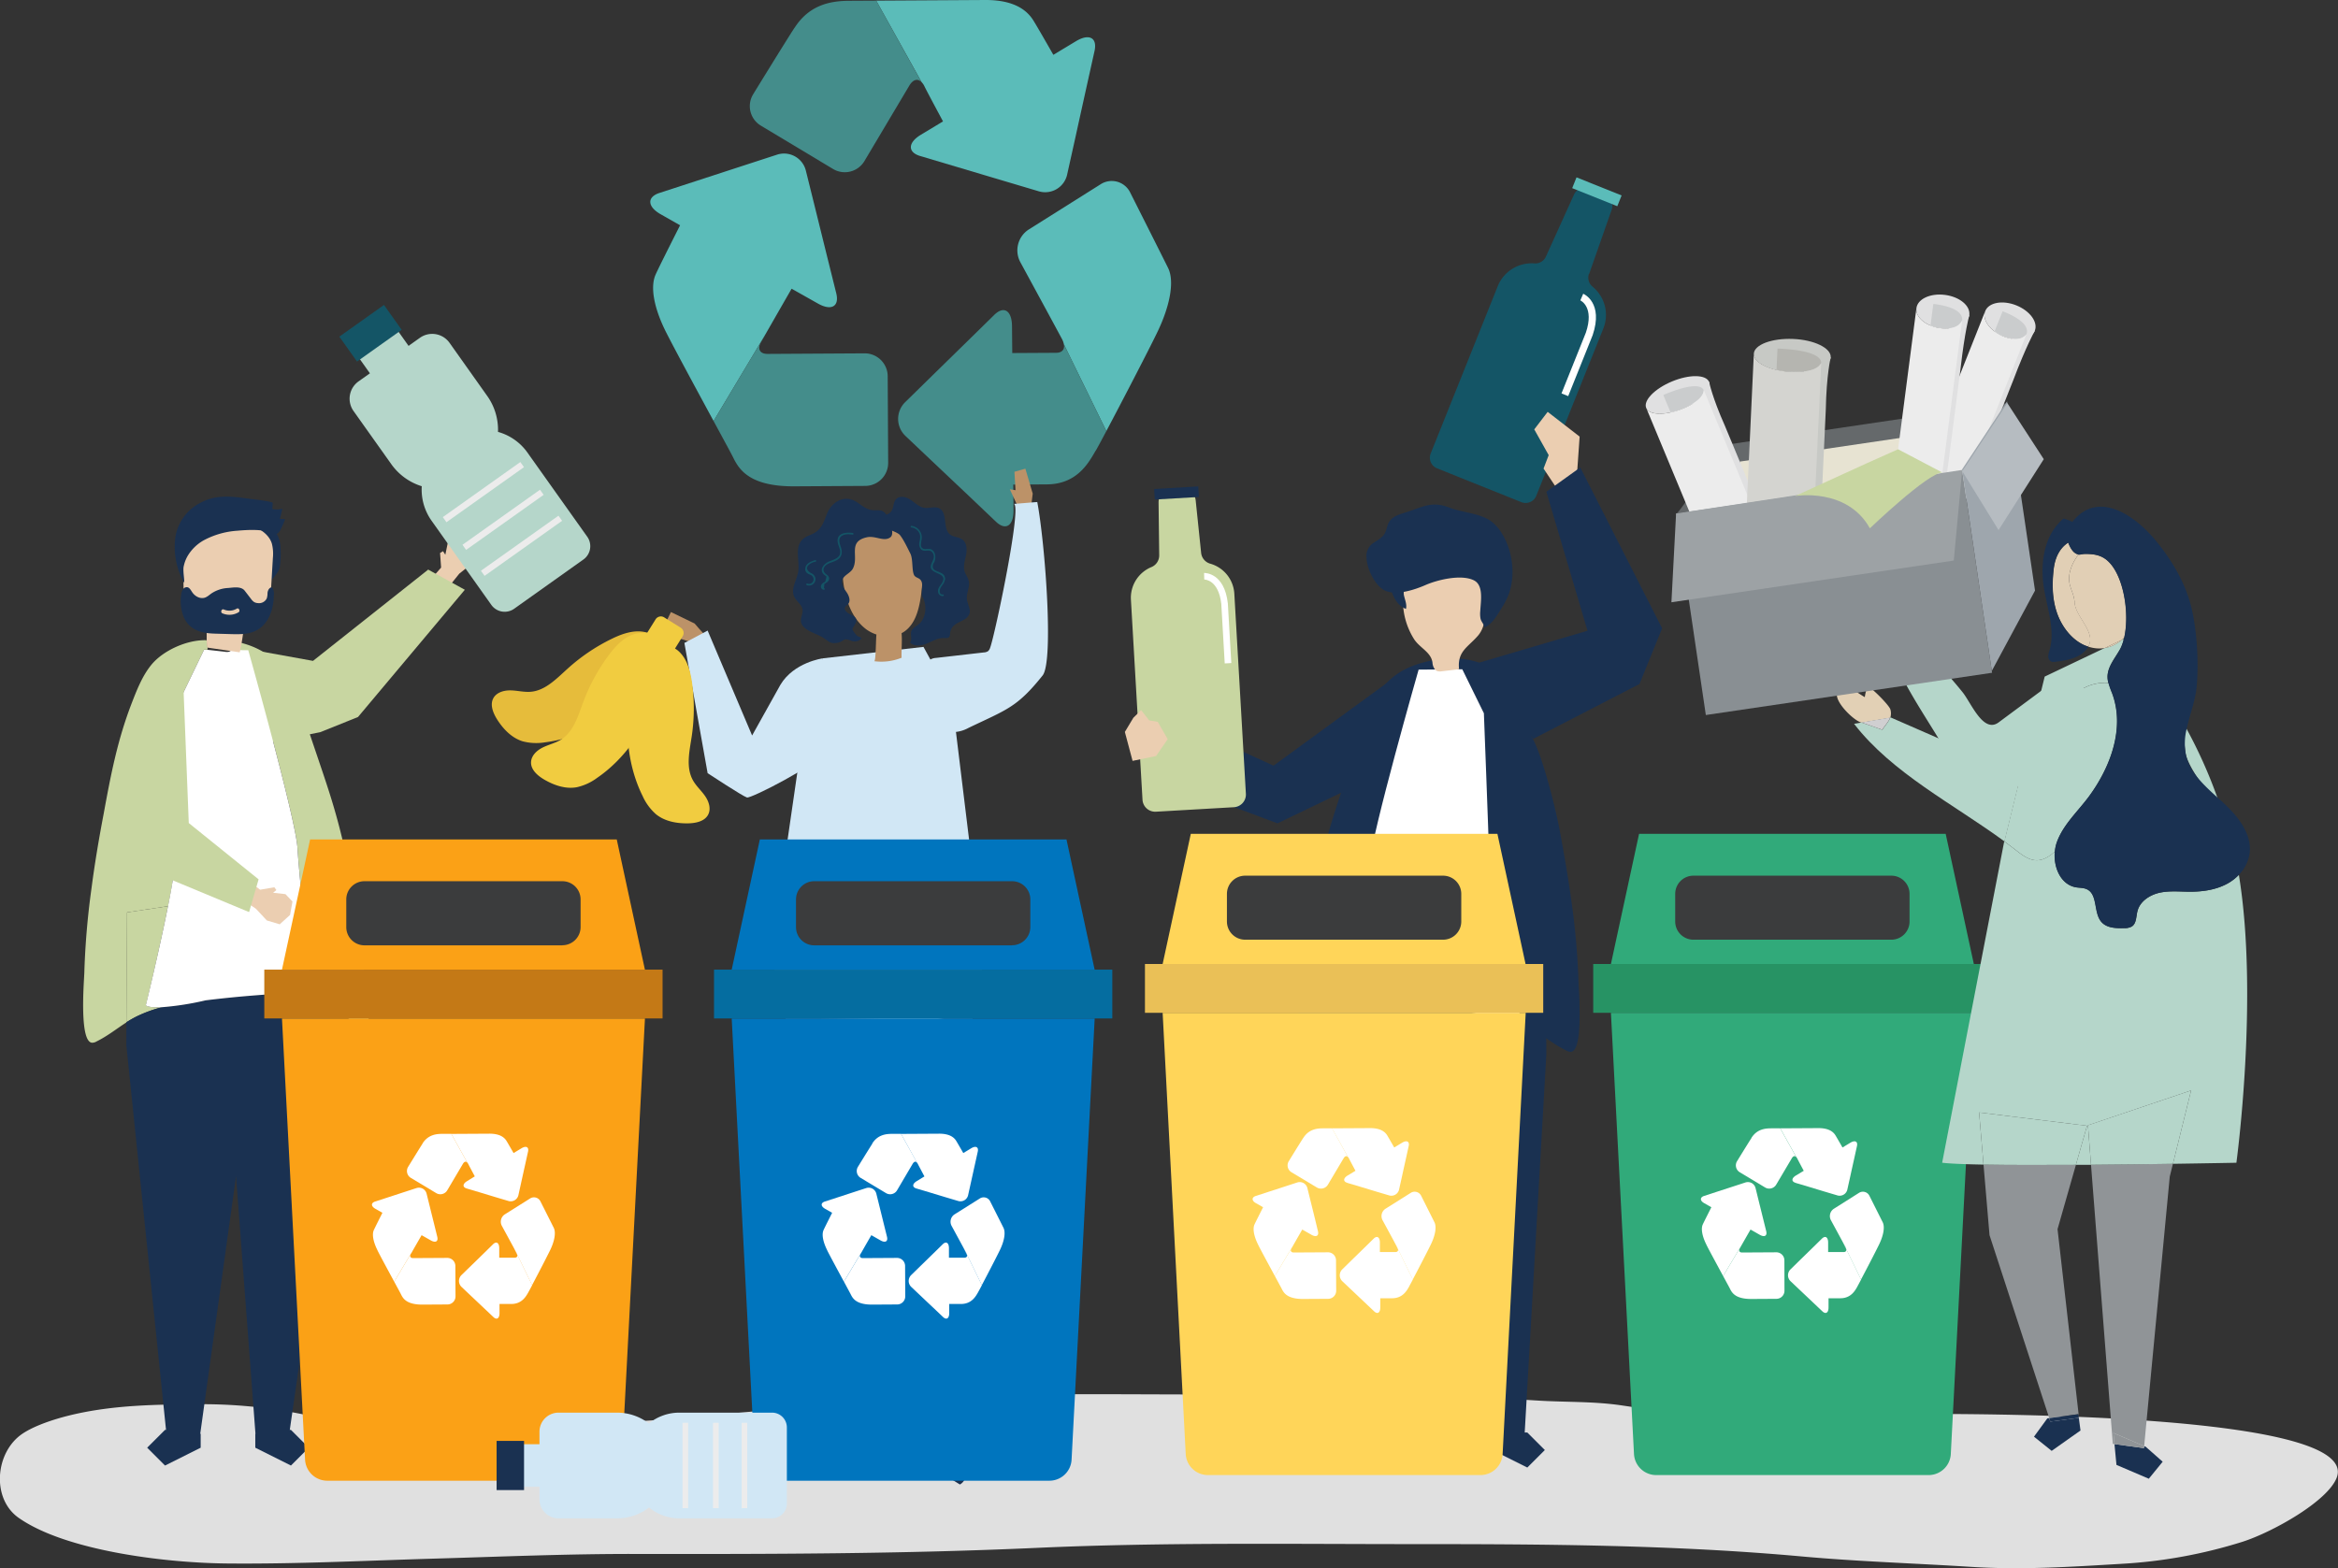 <svg xmlns="http://www.w3.org/2000/svg" viewBox="0 0 946 634.64"><rect x="0" y="0" width="946" height="634.64" fill="#333333" stroke="none"/><defs><style>.cls-1{fill:#e0e0e0;}.cls-2{fill:#31aa7a;}.cls-3{fill:#279364;}.cls-4{fill:#3b3c3d;}.cls-5{fill:#fff;}.cls-6{fill:#5bbcb9;}.cls-7{fill:#448d8b;}.cls-8{fill:#145566;}.cls-9{fill:#1a3151;}.cls-10{fill:#ebceb1;}.cls-11{fill:#909497;}.cls-12{fill:#b5d6ca;}.cls-13{fill:#e2d0b5;}.cls-14{fill:#d0cfd1;}.cls-15{fill:#e1cfb5;}.cls-16{fill:#c8d6a1;}.cls-17{fill:#6a737f;}.cls-18{fill:#bc9268;}.cls-19{fill:#d1e7f5;}.cls-20{fill:#e1ceb4;}.cls-21{fill:#58677f;}.cls-22{fill:#0075be;}.cls-23{fill:#056da0;}.cls-24{fill:#fba116;}.cls-25{fill:#c47916;}.cls-26{fill:#ffd559;}.cls-27{fill:#eac057;}.cls-28{fill:#ececec;}.cls-29{fill:#65696b;}.cls-30{fill:#e7e3d2;}.cls-31{fill:#e0e0e1;}.cls-32{fill:#cacccd;}.cls-33{fill:#c7c9c5;}.cls-34{fill:#b5b5b0;}.cls-35{fill:#d4d4d0;}.cls-36{fill:#898f93;}.cls-37{fill:#9da2a5;}.cls-38{fill:#9ea6ad;}.cls-39{fill:#b6bcc1;}.cls-40{fill:#e6bc3b;}.cls-41{fill:#f1cc40;}</style></defs><g id="Layer_2" data-name="Layer 2"><g id="Ñëîé_1" data-name="Ñëîé 1"><path class="cls-1" d="M434,564.25c-27.7,0-55.41.5-83.06,2.59-10.43.78-20.63,2.51-31.09,3.21-20.87,1.39-41.37,4-62.32,5.18-16.87,1-33.81,1.54-50.63,2.76A262.5,262.5,0,0,1,158,577c-11.59-1.41-23.23-2.2-34.62-4.45a204,204,0,0,0-39.86-4.26c-18.93.09-37.37.1-55.48,4.55-6.36,1.57-14.15,4.14-19,7.42-11.06,7.5-12.55,26.24-1.51,34,18.59,13.1,58.27,18.24,84.34,18.49,28.55.26,56.3-1.17,84.9-2,26.57-.78,53.08-1.9,79.7-1.86,54.37.08,108.75,0,163-2.46,51-2.31,102.1-1.52,153.2-1.52,52.4,0,104.45.28,156.47,5,22.67,2.05,45.76,2.77,68.54,4.21,20.41,1.29,40,0,60.33-1.21a200.1,200.1,0,0,0,49.52-9c12.27-4,34.15-16.31,37.91-25.79,10.55-26.58-148.68-25.94-173.12-25.88-27.35.07-54.92.68-82.25,0-11.49-.29-22.82-1.82-34-3.48s-22.43-1.24-33.76-1.94c-47.26-2.91-94.62-2.48-142-2.48C464.87,564.31,449.44,564.21,434,564.25Z"/><path class="cls-2" d="M651.81,409.89l9.33,178.41a9,9,0,0,0,9,8.67h110.2a9,9,0,0,0,9-8.67l9.33-178.41Z"/><rect class="cls-3" x="644.65" y="390.13" width="161.15" height="19.76"/><polygon class="cls-2" points="798.65 390.13 651.81 390.13 663.2 337.46 787.26 337.46 798.65 390.13"/><path class="cls-4" d="M765.27,380.3H685.19a7.37,7.37,0,0,1-7.37-7.37V361.76a7.37,7.37,0,0,1,7.37-7.37h80.08a7.37,7.37,0,0,1,7.37,7.37v11.17a7.37,7.37,0,0,1-7.37,7.37"/><path class="cls-5" d="M747,505.5a2.68,2.68,0,0,0-.28-.75c-.13-.27-.54-1-1.08-2Z"/><path class="cls-5" d="M726.59,478.74l5.12,1.52,6.6,2,5.12,1.52a3.2,3.2,0,0,0,4.06-2.45l1.18-5.31c.41-1.89,1.1-5,1.52-6.87l1.17-5.31c.42-1.89-.77-2.51-2.64-1.39l-3.21,1.94c-1.17-2.05-2.35-4.09-2.8-4.84-1-1.69-3-3-6.92-3l-15.45.09,6.45,11.6a2.1,2.1,0,0,1,.4.58c.31.63,1.48,2.83,2.64,5l-3.14,1.89c-1.87,1.13-1.91,2.5-.1,3"/><path class="cls-5" d="M708.71,460.51c-1.66,2.57-5.86,9.42-5.86,9.42a3.24,3.24,0,0,0,1.07,4.47l10.3,6.19a3.27,3.27,0,0,0,4.46-1.15L725,468.76c.55-.94,1.22-1.08,1.76-.52l-6.45-11.6-3.73,0c-2.68,0-5.75.49-7.9,3.84"/><path class="cls-5" d="M690.48,503.83c1.16,2.31,4.38,8.24,6.73,12.59l7.31-12.22c.86-1.5,2.45-4.29,3.78-6.6l3.74,2.13c1.9,1.08,3.07.42,2.61-1.45L713.34,493c-.46-1.87-1.22-4.94-1.69-6.82l-1.3-5.28a3.2,3.2,0,0,0-4.12-2.35l-5.08,1.66-6.56,2.13L689.52,484c-1.8.59-1.73,2,.17,3l2.76,1.57c-1.41,2.79-3.07,6.08-3.49,7-.75,1.71-.28,4.65,1.52,8.23"/><path class="cls-5" d="M704.52,504.2l-7.31,12.22c1.31,2.42,2.36,4.35,2.64,4.88.77,1.5,1.87,4.44,8.84,4.4l10.14-.06a3.27,3.27,0,0,0,3.2-3.32L722,510.09a3.26,3.26,0,0,0-3.24-3.28l-13.84.08c-1.25,0-1.41-.84-1-1.63.06-.11.28-.5.61-1.06"/><path class="cls-5" d="M747,505.5l6,12.34c2.12-4,5.71-10.9,7.17-13.89,2-4,2.52-7.47,1.61-9.29s-5.37-10.7-5.37-10.7a2.93,2.93,0,0,0-4.23-1.2L742,489.2a3.53,3.53,0,0,0-1.18,4.61s3.11,5.72,4.84,8.93c.54,1,1,1.74,1.08,2a2.68,2.68,0,0,1,.28.75"/><path class="cls-5" d="M751.55,520.61c.24-.41.78-1.43,1.49-2.77l-6-12.34c.12.72-.23,1.21-1.1,1.21l-6.24,0,0-3.82c0-2.23-1.15-2.95-2.52-1.61l-3.84,3.77-5,4.87-3.84,3.77a3.34,3.34,0,0,0,0,4.83l3.91,3.7,5.05,4.78,3.91,3.7c1.39,1.31,2.51.57,2.49-1.65l0-3.64,4.78,0c4.35,0,6-3.17,6.94-4.81"/><path class="cls-6" d="M372.36,63.15l14.56,4.33,18.8,5.6,14.56,4.33a9.11,9.11,0,0,0,11.56-7l3.36-15.12c1.18-5.38,3.12-14.17,4.31-19.55l3.36-15.12c1.19-5.38-2.2-7.15-7.52-3.94l-9.14,5.51c-3.34-5.84-6.69-11.65-8-13.77C415.29,3.63,409.64-.06,398.54,0l-44,.26,18.37,33a6.18,6.18,0,0,1,1.13,1.65c.88,1.82,4.21,8.05,7.52,14.22l-8.93,5.39c-5.33,3.2-5.45,7.09-.28,8.63"/><path class="cls-7" d="M321.46,11.25c-4.72,7.33-16.68,26.84-16.68,26.84a9.21,9.21,0,0,0,3,12.71l29.33,17.61a9.25,9.25,0,0,0,12.68-3.27l18.08-30.39c1.58-2.68,3.48-3.08,5-1.49L354.55.26,344,.32c-7.64,0-16.37,1.4-22.5,10.93"/><path class="cls-6" d="M269.58,134.58c3.3,6.56,12.45,23.44,19.15,35.82l20.79-34.78c2.45-4.27,7-12.21,10.78-18.78l10.64,6c5.4,3.07,8.74,1.21,7.43-4.13l-3.73-15-4.8-19.43-3.72-15a9.1,9.1,0,0,0-11.73-6.68L299.94,67.3l-18.66,6.08-14.44,4.7c-5.14,1.67-4.92,5.56.48,8.63l7.85,4.46c-4,7.93-8.73,17.3-9.92,20-2.15,4.85-.82,13.23,4.33,23.43"/><path class="cls-7" d="M309.52,135.62,288.73,170.4c3.74,6.89,6.71,12.39,7.5,13.91,2.2,4.27,5.34,12.62,25.18,12.51l28.84-.17a9.32,9.32,0,0,0,9.12-9.44l-.19-34.83A9.31,9.31,0,0,0,350,143l-39.4.23c-3.55,0-4-2.39-2.76-4.63.18-.3.81-1.41,1.73-3"/><path class="cls-6" d="M430.47,139.34l17.18,35.12c6-11.34,16.23-31,20.4-39.55,5.58-11.39,7.16-21.26,4.59-26.45S457.34,78,457.34,78a8.3,8.3,0,0,0-12-3.43L416.17,92.93a10.06,10.06,0,0,0-3.35,13.12s8.86,16.29,13.79,25.41c1.53,2.83,2.69,5,3.08,5.72a7.79,7.79,0,0,1,.78,2.16"/><path class="cls-7" d="M443.4,182.33c.68-1.18,2.23-4.05,4.25-7.87l-17.18-35.12c.36,2-.65,3.42-3.12,3.44l-17.77.1-.1-10.88c-.06-6.33-3.28-8.38-7.17-4.57l-10.94,10.73L377.22,152l-10.94,10.73a9.49,9.49,0,0,0,.12,13.73L377.53,187l14.38,13.6L403,211.15c3.95,3.74,7.15,1.63,7.09-4.69L410,196.11l13.61-.08c12.37-.07,17-9,19.75-13.7"/><path class="cls-8" d="M643,110.85l9.14-26.06A4.64,4.64,0,0,0,649.45,79l-6.58-2.64a4.64,4.64,0,0,0-6,2.39l-11.39,25.15a4.71,4.71,0,0,1-4.72,2.7,14.76,14.76,0,0,0-14.73,9.19l-27.15,67.75a4.63,4.63,0,0,0,2.58,6l34.14,13.69a4.64,4.64,0,0,0,6-2.58l27.16-67.75a14.76,14.76,0,0,0-4.31-16.82,4.74,4.74,0,0,1-1.55-5.21"/><rect class="cls-6" x="643.81" y="67.8" width="4.7" height="19.66" transform="translate(333.7 648.52) rotate(-68.16)"/><path class="cls-5" d="M634.53,160.31l-2.72-1.09,9.86-24.59c3.49-10.31-2-12.95-2.24-13.06l1.17-2.69c.33.14,8.24,3.69,3.82,16.76Z"/><polygon class="cls-9" points="567.55 271.74 515.3 309.87 481.6 294.44 474.91 306.73 497.55 325.98 516.9 333.21 567.55 308.83 567.55 271.74"/><polygon class="cls-10" points="638.03 192.69 639.15 176.69 626.22 166.68 620.79 173.77 626.63 184.2 624.55 189.63 630.28 198.24 638.03 192.69"/><polygon class="cls-9" points="535.53 374.32 534.48 464.81 544.13 581.3 557.24 581.3 572.93 473.83 590.87 366.17 535.53 374.32"/><polygon class="cls-9" points="557.16 586.83 542.98 593.92 535.89 586.83 542.98 579.74 557.16 579.74 557.16 586.83"/><polygon class="cls-9" points="625.43 374.32 625.68 426.68 616.84 581.3 603.73 581.3 581.79 478.69 570.08 366.17 625.43 374.32"/><polygon class="cls-9" points="603.8 586.83 617.98 593.92 625.07 586.83 617.98 579.74 603.8 579.74 603.8 586.83"/><path class="cls-9" d="M639.06,405.84c.28,8.31.1,19.42-3.39,19.84a3.55,3.55,0,0,1-1.87-.5c-6.08-2.95-10.41-7.13-16.41-10-6.28-3-13.42-4.56-20.4-5.64a212.13,212.13,0,0,0-31.46-2.75c-9-.08-18.37,4-26.88,6.28-3.28.87-5.94,3.26-8.66,5.13-4,2.77-5.78,3.86-5.24-1.79.9-9.22,1.83-18.44,3-27.63,2.26-18.34,5.34-36.64,10.55-54.39,2-6.78,4.29-13.47,6.59-20.16l8.38-24.42c3.48-10.12,9.34-17.24,19.61-20.78,8.88-3.06,19.9-3.9,28.53.38,9.59,4.76,14.16,21,18.82,29.64,4.08,7.6,9.23,28.31,10.76,36.49,1.84,9.85,3.54,19.66,4.88,29.44a304.44,304.44,0,0,1,2.83,32.37c0,1.19.27,4.51.4,8.47"/><path class="cls-5" d="M591.67,270.86,574,271s-19,66.45-19.71,77.9c-.69,11.25-5.5,56.83-5.5,56.83s19.63.47,42.24,3.22c22.1,4.73,24,1.93,24,1.93S603,363,602.62,349.23c-.41-14.08-2.21-60.58-2.21-60.58Z"/><path class="cls-10" d="M580.92,271.21a2.09,2.09,0,0,0,.73.41,4,4,0,0,0,1.72.05l7-.83c-.77-7.18,3.43-8.8,7.51-13.42s2.87-11,2.64-16.72a12.12,12.12,0,0,0-.82-4.68c-1.18-2.54-3.94-4-6.61-4.78-6.83-2.12-14.64-1.6-20.65,2.27a11,11,0,0,0-4,4c-1.34,2.61-1,5.73-.62,8.64a29.11,29.11,0,0,0,4.42,12.64c2.36,3.51,6.85,5.19,7.37,9.4a4.78,4.78,0,0,0,1.24,3"/><path class="cls-9" d="M568.08,241c.4,1.81,1.24,3.63.81,5.42-2.87-1-4.74-3.9-5.76-6.88a10.46,10.46,0,0,1-.67-4.21,5,5,0,0,1,1.86-3.67c1.57-1.12,4.4-.68,4.85,1.36s-1.69,5.27-1.09,8"/><path class="cls-9" d="M552.87,225.13a6.42,6.42,0,0,1,2.83-5.4c1.66-1.12,3.58-2.06,4.59-3.84.79-1.39.9-3.11,1.68-4.5,1.41-2.52,4.47-3.26,7.13-4.12,6.65-2.13,10.23-4.6,17.28-1.87,5,1.95,11.49,2.21,16.14,5a16.31,16.31,0,0,1,5,5.21c4.7,7.34,5.82,17.67,2.76,25.33a30.61,30.61,0,0,1-2.48,4.8c-1.86,3-3.86,6.74-7.15,8.22-.21-1.43-1.27-2.21-1.6-3.61a10.72,10.72,0,0,1-.1-3.1c.2-4,1.43-10.39-2.59-12.39-5.09-2.53-14.63-.25-19.53,1.89-4.33,1.89-11.65,4.35-16.27,2.33-4.29-1.89-7.78-9.39-7.64-14"/><polygon class="cls-9" points="597.35 268.51 642.34 255.26 625.68 199.02 639.4 189.18 672.52 254.28 663.37 276.82 620.39 299.01 597.35 268.51"/><polygon class="cls-9" points="855.56 584.44 855.74 586.38 856.36 592.85 869.45 598.45 875.06 591.56 868.21 585.52 867.58 585.25 867.5 586.06 855.56 584.44"/><path class="cls-11" d="M854.89,584.35l.67.09-.44-4.52,12.45,5.33,10.36-109.1,1.28-5.16c-9.79.15-21.42.29-33.15.38Z"/><polygon class="cls-11" points="855.56 584.44 867.5 586.06 867.58 585.25 855.12 579.92 855.56 584.44"/><path class="cls-11" d="M802.57,471.32,805,499.88l24.15,74,11.8-1.57.2,1.45h.06l-8.69-76.31,7.44-26.06c-13.7.08-27.09.08-37.37-.1"/><polygon class="cls-9" points="829.13 573.92 828.39 574.02 822.99 581.43 830.14 587.17 841.81 578.93 841.13 573.8 829.59 575.33 829.13 573.92"/><polygon class="cls-9" points="829.13 573.92 829.59 575.33 841.13 573.8 840.93 572.35 829.13 573.92"/><path class="cls-12" d="M832.33,293.06c1.44-3.58,2.91-7.21,5.36-10.18A18.32,18.32,0,0,1,853,276.36h.09a9.32,9.32,0,0,1-.34-2.29c-.08-4.21,3-7.66,5.07-11.35.18-.34.36-.71.53-1.09a19,19,0,0,0,1-3.07l-.88.42a14.06,14.06,0,0,1-6.92,3.29l-24.23,11.55-9.72,39.56,2.51,1.1c7.66-3,9.42-14.58,12.17-21.43"/><path class="cls-12" d="M884.43,305.26c1.51,7.14,15.19,24.34,12.69,17.35A193.89,193.89,0,0,0,884.75,295c-1.66-3.07-1,6.84-.32,10.27"/><path class="cls-12" d="M901.08,357.7c-4.53,2.42-9.78,3.18-14.91,3.17-4.11,0-8.28-.47-12.3.41s-8,3.49-9,7.47c-.56,2.2-.38,5-2.28,6.2a5.85,5.85,0,0,1-3.08.66c-3.25.09-6.94,0-9.13-2.4-3.38-3.73-1.4-11.22-6-13.34-1.34-.62-2.88-.53-4.34-.77-6.17-1.05-9.2-8-8.6-14.46-2.11,1.84-4.46,3.46-7.19,3.52-3.15.06-5.9-2-8.38-3.92-1.6-1.26-3.25-2.49-4.91-3.71l-.1.4L785.83,470.56c3,.38,9,.62,16.74.76l-1.78-21.1,43.67,5.38-4.52,15.82,6.12,0-1.24-16,41.74-14.11L879.21,471c15-.22,25.68-.43,25.68-.43s9.12-67,1-116.51a19.33,19.33,0,0,1-4.83,3.65"/><path class="cls-12" d="M844.82,455.39l1.24,16c11.73-.09,23.36-.23,33.15-.38l7.35-29.71Z"/><path class="cls-12" d="M800.79,450.22l1.78,21.1c10.28.18,23.67.18,37.37.1l4.52-15.82Z"/><path class="cls-13" d="M764.86,287.07c-.37-1.61-8.84-10.23-9.33-9a21,21,0,0,0-1,4.06c-3.45-1.85-11.8-9.08-11.3-.73.22,3.62,6.57,9.88,9.75,11l.22.07,11.66-2a6,6,0,0,0,.05-3.31"/><path class="cls-12" d="M765,290.35l-.15,0c-.55,1.7-1.92,3-3.25,5-2.77-1-5.6-2-8.41-2.94l-3,.53c15.48,20,40.08,32.36,60.87,47.59l6.66-27.14Z"/><path class="cls-12" d="M824.28,348.16c2.73-.06,5.08-1.68,7.19-3.52a15.91,15.91,0,0,1,.83-3.85c2.56-7.13,8.47-12.41,13-18.51,8.75-11.9,14.66-27.8,9.28-41.89a38.36,38.36,0,0,1-1.42-4H853a18.32,18.32,0,0,0-15.33,6.52c-2.45,3-3.92,6.6-5.36,10.18-2.75,6.85-4.51,18.41-12.17,21.43l-2.51-1.1L811,340.53c1.66,1.22,3.31,2.45,4.91,3.71,2.48,1.95,5.23,4,8.38,3.92"/><path class="cls-14" d="M764.81,290.38l-11.66,2c2.81,1,5.64,1.9,8.41,2.94,1.33-2,2.7-3.27,3.25-5"/><path class="cls-15" d="M859.52,258.06c2.27-9.84-.19-25.38-6.77-31.18-2.58-2.29-5.54-2.7-8.84-2.72-1.55,0-2.08.39-2.88.25-2.45,3.15-4.09,7-3.79,10.64.25,3.06,2,5.4,2.16,8.69.28,6,8.84,12,5.55,17.95a14.18,14.18,0,0,0,6.65.59l6.92-3.29c.34-.3.68-.61,1-.93"/><path class="cls-15" d="M851.6,262.28a14.06,14.06,0,0,0,6.92-3.29Z"/><path class="cls-15" d="M839.4,243.74c-.14-3.29-1.91-5.63-2.16-8.69-.3-3.64,1.34-7.49,3.79-10.64a4.07,4.07,0,0,1-1.37-.61c-1.18-.74-2.23-2.66-2.79-4.22-3,1.93-5.28,5.42-5.89,10.74-.67,5.78-.66,11.88,1.32,17.66s6.21,11.22,11.7,13.37l1,.34c3.29-5.95-5.27-12-5.55-17.95"/><path class="cls-9" d="M899.39,324.65l-2.27-2c.5,1.29,1,2.59,1.5,3.92s1,2.67,1.48,4c.32.88.63,1.78.92,2.68-.29-.9-.6-1.8-.92-2.68-.49-1.36-1-2.71-1.48-4s-1-2.63-1.5-3.92c-5.52-5-11.18-10.21-12.69-17.35a24.38,24.38,0,0,1,.32-10.27c1.18-5.49,3.39-11,4-16.6,1-9.61.21-23.42-2.13-32.81-2.51-10.05-8-19.14-14.54-27.06-8-9.61-22.75-20.36-33.22-7.78-.12.14-.24.29-.35.44a19.68,19.68,0,0,0-3.56-1.37c-7.24,6.1-9.1,15.91-8.34,24.93S831.9,254,829.33,263a9,9,0,0,0-.56,2.6,2.29,2.29,0,0,0,1.26,2.18,3.36,3.36,0,0,0,1.61.06c4.42-.57,9.24-1.34,12.25-4.64a7.87,7.87,0,0,0,1.06-1.48l-1-.34c-5.49-2.15-9.71-7.58-11.7-13.37s-2-11.88-1.32-17.66c.61-5.32,2.84-8.81,5.89-10.74.56,1.56,1.61,3.49,2.79,4.22a4.07,4.07,0,0,0,1.37.61c.81.14,1.33-.26,2.88-.25,3.3,0,6.26.44,8.84,2.72,6.58,5.8,9,21.34,6.77,31.18,6.2-6.19,8.69-17.68,4.61-26.27-.23-.49-.48-1-.74-1.43.26.47.51.94.74,1.43,4.08,8.59,1.59,20.08-4.61,26.27l-.12.51a19,19,0,0,1-1,3.07c-.17.38-.35.75-.53,1.09-2,3.68-5.15,7.14-5.07,11.34a9.4,9.4,0,0,0,.34,2.3,38.36,38.36,0,0,0,1.42,4c5.38,14.09-.53,30-9.28,41.89-4.48,6.1-10.39,11.38-13,18.51a15.91,15.91,0,0,0-.83,3.85c-.6,6.42,2.43,13.41,8.6,14.46,1.46.24,3,.15,4.34.77,4.57,2.12,2.59,9.61,6,13.34,2.19,2.41,5.88,2.49,9.13,2.4a5.85,5.85,0,0,0,3.08-.66c1.9-1.24,1.72-4,2.28-6.2,1-4,5-6.59,9-7.47s8.19-.42,12.3-.41c5.13,0,10.38-.75,14.91-3.17a19.33,19.33,0,0,0,4.83-3.65c-.17-1.06-.35-2.11-.54-3.16.19,1.05.37,2.1.54,3.16a15.45,15.45,0,0,0,4.28-8.11c1.4-8.19-4.65-15.69-10.8-21.29M852.61,220a25.39,25.39,0,0,1,2.5,1.46,25.39,25.39,0,0,0-2.5-1.46"/><polygon class="cls-10" points="174.07 234.74 178.48 229.7 178.06 223.8 179.25 223.07 180.19 224.51 181.22 219.5 184.42 216.9 189.65 218.38 192.96 222.97 190.92 228.1 185.84 232.16 180.1 239.31 174.07 234.74"/><polygon class="cls-16" points="173.26 230.52 126.65 267.46 96.71 262.04 92.34 303.69 129.57 296.32 144.85 290.18 188.08 238.68 173.26 230.52"/><polygon class="cls-9" points="103.3 580.27 103.3 585.89 117.72 593.11 124.94 585.89 117.72 578.68 116.79 578.68 116.56 580.27 103.3 580.27"/><polygon class="cls-9" points="67.77 578.68 66.77 578.68 59.55 585.89 66.77 593.11 81.2 585.89 81.2 580.27 67.93 580.27 67.77 578.68"/><path class="cls-16" d="M68,366.75c1.9-9.61,3.38-18.48,3.52-23.29.41-14.47,2.23-62.24,2.23-62.24l8.83-18.28,1.63,0-.35,0c.38,0-.19-3.53-.33-3.84-7.67-.27-17.57,4.07-22.41,10.1-3.58,4.46-5.71,9.92-7.79,15.28-5.84,15.1-8.49,29.09-11.41,45C40,339.54,38.31,349.61,37,359.66a318.5,318.5,0,0,0-2.86,33.26c0,1.22-.27,4.63-.41,8.7-.28,8.54-.1,19.95,3.44,20.38a3.44,3.44,0,0,0,1.88-.51c4.54-2.24,8.12-5.17,12.13-7.74l.22-44.51Z"/><path class="cls-16" d="M149.18,412.5c-.91-9.47-1.84-18.94-3-28.39-2.29-18.84-5.4-37.64-10.66-55.88-2-7-4.33-13.84-6.65-20.71q-4.25-12.54-8.48-25.09c-3.51-10.4-9.43-17.72-19.8-21.36a37.91,37.91,0,0,0-5.82-1.51,6.45,6.45,0,0,0-.12.66,5.47,5.47,0,0,1-1,2.83l6.81.06s19.21,68.27,19.91,80c.27,4.47,1.17,14.24,2.16,24.52L133,369.24l.45,39.34,1.74.49c3.31.89,6,3.35,8.75,5.27,4.06,2.84,5.84,4,5.29-1.84"/><path class="cls-17" d="M122.52,367.67c1.57,16.28,3.39,33.87,3.39,33.87s-8.43.2-20.63,1.13c.9,0,1.8-.05,2.71-.06,8.48-.07,17.28,3.59,25.41,6L133,369.24Z"/><path class="cls-16" d="M65.58,407.62c-5.82.3-6.54-.79-6.54-.79s5.24-21.44,8.93-40.08l-16.61,2.49-.22,44.51a44.31,44.31,0,0,1,4.45-2.52,55.51,55.51,0,0,1,10-3.61"/><path class="cls-9" d="M133.4,408.58c-8.13-2.38-16.93-6-25.41-6-.91,0-1.81,0-2.71.06l-2.31.18c-5.68.45-12.07,1.06-18.74,1.87l-1,.12a115.42,115.42,0,0,1-17.66,2.78,55.51,55.51,0,0,0-10,3.61,44.31,44.31,0,0,0-4.45,2.52l0,9.27L67.36,580.48H80.7v1.6h.07L95.44,476.47l.06-.6,8,106.21h.08v-1.6H117l17-118.27Z"/><path class="cls-5" d="M122.52,367.67c-1-10.28-1.89-20.05-2.16-24.52-.7-11.77-19.91-80-19.91-80l-6.81-.06a1.36,1.36,0,0,1-.24.24,2,2,0,0,1-.73.43,3.92,3.92,0,0,1-1.74,0L84.18,263l-1.63,0-8.83,18.28S71.9,329,71.49,343.46c-.14,4.81-1.62,13.68-3.52,23.29C64.28,385.39,59,406.83,59,406.83s.72,1.1,6.54.79a115.42,115.42,0,0,0,17.66-2.78l1-.12c6.67-.81,13.06-1.42,18.74-1.87l2.31-.18c12.2-.93,20.63-1.13,20.63-1.13s-1.82-17.59-3.39-33.87"/><polygon class="cls-10" points="99.93 356.1 105.26 360.07 111 359.08 111.83 360.21 110.5 361.3 115.5 361.86 118.34 364.84 117.37 370.27 113.18 374.07 107.97 372.51 103.53 367.76 96 362.65 99.93 356.1"/><polygon class="cls-16" points="104.63 355.88 76.38 333.09 74.07 274.26 51.58 297.1 47.48 334.97 53 349.25 100.79 369.13 104.63 355.88"/><path class="cls-9" d="M106,219.42a24.84,24.84,0,0,1,2.39,11.21c0,1,0,2.21.79,2.86s0,2.07.71,1.24,3.1-3.72,3.26-4.81a40.45,40.45,0,0,0,.38-7.7c-.1-2.23-.43-4.58-1.77-6.35a12.4,12.4,0,0,0-3-2.56,15.77,15.77,0,0,0-5-2.62c-3.18-.78-5.2.29-2.49,2.71a19.83,19.83,0,0,1,4.73,6"/><path class="cls-10" d="M83.87,262.08,97,264a81.7,81.7,0,0,0,1.77-11.68c3.87-.47,8.45-1.49,10-5.51a13.66,13.66,0,0,0,.64-4q.5-8.49,1-17A16.72,16.72,0,0,0,110,220c-1-3.25-3.84-5.31-6.67-6.65-7.2-3.44-15.79-3.77-22.8.22A12.53,12.53,0,0,0,75.78,218c-1.76,3-1.75,6.88-1.69,10.48.07,3.33.13,6.65.19,10,.07,3.82.41,8.24,3.22,10.4C79,250,81,250.28,82.24,251.74c2.23,2.56.93,6.84,1.63,10.34"/><path class="cls-9" d="M110.87,240.6c0-1-.31-4.15-2-2.3a3.26,3.26,0,0,0-.63,1.87,7,7,0,0,1-.3,2,3.46,3.46,0,0,1-3.58,1.91,3.29,3.29,0,0,1-1.61-.48,4.9,4.9,0,0,1-1.18-1.22l-2.55-3.31c-1.47-1.9-4.59-1.28-6.71-1.11a13.3,13.3,0,0,0-6.94,2.33l-.62.47a7.27,7.27,0,0,1-1.56,1c-1.91.82-4.18-.26-5.4-2.06-.56-.82-1.06-1.87-2-2.05a1.9,1.9,0,0,0-1.87,1,5.64,5.64,0,0,0-.64,2.3,17.33,17.33,0,0,0,1,8.61c2.42,5.77,7.61,6.73,12.87,6.88l6.24.18c3.8.11,7.82.16,11.13-1.92,2.92-1.83,4.77-5.11,5.63-8.6a22.38,22.38,0,0,0,.64-5.54m-14.3,7.25a7.18,7.18,0,0,1-6.47.42c-.93-.34-.44-1.93.49-1.59a5.76,5.76,0,0,0,5.28-.31c.87-.53,1.57,1,.7,1.48"/><path class="cls-9" d="M113.21,210a30.92,30.92,0,0,0,1-4.14,8.06,8.06,0,0,1-4,.14l.12-2.45c0-.67-9-1.62-9.69-1.72-6.83-.93-13.07-1.8-19.45,1.61A19,19,0,0,0,71,217.09a29.47,29.47,0,0,0,3.56,18.84c.06-1.58-.64-5.35-.2-6.84A13.71,13.71,0,0,1,76,224.87a17.59,17.59,0,0,1,6.44-6.21A33.38,33.38,0,0,1,96,214.79c4.31-.38,9.55-.67,13.71.7,2,.66,2.31,1.2,3.65-.82a36.53,36.53,0,0,0,2-4.57l-2.14-.14"/><path class="cls-18" d="M417.88,199.84c-1-3.38-2-6.77-3-10.16l-4.42,1.25c.14,2.49.29,5,.43,7.45l-2.29-.37c1.26,2.8,2.58,5.56,3.88,8.34,1.57-.2,3.13-.45,4.71-.6.21-2,.36-3.95.66-5.91"/><path class="cls-19" d="M376.69,289.6A14.64,14.64,0,0,1,376,288c-2.2-6-3.08-12.81-.92-18.86a4.3,4.3,0,0,1,1.5-2.29,4.89,4.89,0,0,1,2.15-.59l19.37-2.22a3.27,3.27,0,0,0,1.72-.54,3.16,3.16,0,0,0,.82-1.39c2-5.43,13-57.82,9.57-58.17,3.16-.25,6.32-.54,9.49-.77,3.17,16.8,6.74,64.49,2.16,70.2-10.38,13-14.59,13.82-30,21.22a13.66,13.66,0,0,1-6,1.7c-4-.06-7.41-3.2-9.21-6.71"/><path class="cls-18" d="M281,252.31c-3.18-1.53-6.36-3.05-9.53-4.61l-2,4.12,5.82,4.68-1.81,1.44c2.92.95,5.85,1.82,8.78,2.72.9-1.3,1.77-2.63,2.72-3.9-1.32-1.47-2.7-2.92-3.95-4.45"/><polygon class="cls-20" points="340.26 573.37 340.22 586.94 348.1 586.96 348.14 571.91 340.26 573.37"/><polygon class="cls-20" points="377.69 569 375.65 583.61 384.13 584.79 386.39 568.59 377.69 569"/><path class="cls-9" d="M384.24,584.79l-7.75-1.18-3.07,1.16-2.24,5.33,17.22,10.68a4.64,4.64,0,0,0,1.1-7.24l-.69-.72Z"/><path class="cls-9" d="M348.1,587l-7.88,0-2.76,3.63.55,5.76,20.23,1.25.58-1.31a4.24,4.24,0,0,0-3.32-5.91l-.44-.06Z"/><polygon class="cls-21" points="316.23 442.73 330.28 506.9 338.83 579.54 351.86 579.58 362.18 397.61 318.54 398.31 316.23 442.73"/><polygon class="cls-21" points="399.8 439 401.49 501.27 390.09 574.78 373.41 574.69 370 496.71 358.01 440.18 354.03 403.18 390.38 398.9 399.8 439"/><polygon class="cls-19" points="373.66 261.8 332.84 266.44 326.05 288.99 316.41 355.37 311.71 411.79 377.33 412.79 398.93 409.34 393.37 350.11 385.17 282.87 373.66 261.8"/><path class="cls-18" d="M369,218.14a17.52,17.52,0,0,0-12.5-5.13c-16.05.16-17.28,15.79-14.29,27.94,1.32,5.35,4,10.61,8.43,13.84a14.9,14.9,0,0,0,4,2h0c-.25.83-.2,10.9-.91,10.8a21.81,21.81,0,0,0,11.07-1.4c-.11-3,.28-6.7,0-9.94a11.76,11.76,0,0,0,1.31-.8c4.29-3.12,5.69-8.82,6.49-14.08,1-6.82,1.67-18-3.6-23.27"/><path class="cls-9" d="M370.12,233.1c.52.61,1.39.76,2,1.25,2.09,1.65.06,5.26,1.33,7.6,1.62,3,1.33,8.26-1.78,10.75-1.06.85-2.49,1.44-2.93,2.72-.51,1.49.53,3.42-.54,4.59,1.7,1.74,4.6,1.37,6.84.44s4.44-2.33,6.86-2.24c.77,0,1.7.15,2.18-.46a2.45,2.45,0,0,0,.33-1.32c.57-5.58,7.13-4.15,8-8.67.24-1.22-1.25-4.22-1.22-5.81,0-2.53,1.49-4.79.63-7.39-.36-1.07-1.07-2-1.44-3.06-.75-2.18,0-4.54.48-6.79s.37-5-1.47-6.36c-1.44-1.07-3.53-.94-4.95-2-3.15-2.44-.84-8.81-4.39-10.62-1.81-.93-4,.09-6.05-.21s-3.74-2-5.53-3.22-4.46-1.87-5.91-.27c-1.23,1.34-.9,3.57-2,5-1,1.22-2.67,1.48-4.08,2.14-6.6,3.12,5.84,5.16,7.63,7.35,1.5,1.84,3.11,5.31,4.2,7.43,1.27,2.47.46,7.6,1.81,9.19"/><path class="cls-9" d="M350.86,217.42c-8.08,1.71-3.18,7.75-5.76,12.67-1,1.94-3.8,2.67-4.35,4.79-.45,1.71.8,3.34,1.8,4.79s1.76,3.56.56,4.85c-.37.39-.88.65-1.13,1.11-.66,1.22.84,2.46,2.11,3s2.84,1.64,2.33,2.93c-1.48,3.77-2.44,2.18,0,5.39.59.77,1.59.64,2.16,1.43a3.71,3.71,0,0,1-4.14.94c-3.76-1.46-2.72.38-5.66.84s-3.19-.47-5.9-2.19c-2.52-1.61-7.82-2.74-8.71-6-.5-1.83.92-3.71.5-5.54s-2.3-3-3.18-4.66c-1.78-3.29.91-6.88,1.47-10.4.78-4.88-2.11-10.94,3-14,1.1-.66,2.45-1,3.58-1.69,3.33-1.89,4-5.32,5.29-8.28s4.67-6.12,8.75-5.44c3.71.62,5.68,4.14,9.45,4.51,1.32.13,2.77-.15,3.93.33a3.72,3.72,0,0,1,1.8,1.83c.89,1.67,3.51,7.25,1.53,8.79-2.57,2-6-.71-9.44,0"/><path class="cls-8" d="M381.52,236.46a4.75,4.75,0,0,0,.87-2A2.52,2.52,0,0,0,381,232a13.6,13.6,0,0,0-1.75-.76c-1.24-.52-2.25-1.1-1.68-2.92.09-.28.34-.57.46-.85a4.89,4.89,0,0,0,.21-3.39,2.81,2.81,0,0,0-1.72-1.86,8.2,8.2,0,0,0-2.1,0c-2.65-.18-1.65-2.63-1.48-4.13a4.68,4.68,0,0,0-4.15-5.26c-.41-.06-.41.59,0,.64a4.1,4.1,0,0,1,3.11,2.13c.65,1.19.39,2.35.18,3.62a3.3,3.3,0,0,0,.66,3.16c1.41,1.23,3.47-.46,4.63,1.36s-.12,3.22-.63,4.83c-1.29,4.08,7,2.79,4.5,7.2-.65,1.14-1.9,2.25-1.69,3.7a1.9,1.9,0,0,0,2,1.76c.41,0,.42-.69,0-.65-1.77.18-1.38-2-.93-2.8.25-.44.59-.83.87-1.26"/><path class="cls-8" d="M345,215.69c-2.25-.28-5.76-.21-6.08,2.75-.16,1.54.75,2.92,1,4.39.49,2.95-2.48,3.57-4.54,4.45-2.22.95-4.15,3.5-1.79,5.43l.83.62c-.16.66-.33,1.31-.5,2-.2.26-.78.46-1,.68a1.89,1.89,0,0,0-.74,1.15,1.25,1.25,0,0,0,1.2,1.51c.42,0,.42-.63,0-.65l.18-1.69.53-.33c.17-.14.38-.24.55-.38a2.51,2.51,0,0,0,.67-.78,1.59,1.59,0,0,0-.41-1.94c-.54-.54-1.11-.73-1.48-1.49-.62-1.29.27-2.44,1.43-3.12s2.66-.93,3.87-1.67c1.93-1.18,2.2-3,1.56-5-.48-1.55-1.37-3.61.33-4.75,1.25-.84,3-.68,4.42-.5.41,0,.41-.6,0-.65"/><path class="cls-8" d="M330,227.32a.32.32,0,0,0-.18-.62c-1.76.52-4,1.41-4,3.62a2.09,2.09,0,0,0,.74,1.6c.73.62,1.61.57,2.24,1.38a1.87,1.87,0,0,1-2.17,2.88.32.32,0,0,0-.18.62,2.59,2.59,0,0,0,3.49-2.7,2.76,2.76,0,0,0-1.7-2.12c-1.27-.72-2.39-1.8-1.19-3.21a5.89,5.89,0,0,1,2.93-1.45"/><path class="cls-19" d="M332.84,266.45s-11.6,1.57-17.06,10.67l-11.46,20.54-18-42.46-9.4,5,9.4,52.71s14.25,9.37,15.92,9.84,28.18-13.13,32.83-19.07Z"/><path class="cls-22" d="M296.06,412.17l9.34,178.41a9,9,0,0,0,9,8.67H424.59a9,9,0,0,0,9-8.67l9.34-178.41Z"/><rect class="cls-23" x="288.91" y="392.41" width="161.15" height="19.76"/><polygon class="cls-22" points="442.91 392.41 296.06 392.41 307.45 339.73 431.52 339.73 442.91 392.41"/><path class="cls-4" d="M409.52,382.58H329.45a7.37,7.37,0,0,1-7.37-7.37V364a7.37,7.37,0,0,1,7.37-7.37h80.07a7.37,7.37,0,0,1,7.37,7.37v11.17a7.37,7.37,0,0,1-7.37,7.37"/><path class="cls-5" d="M391.26,507.78A2.8,2.8,0,0,0,391,507l-1.09-2Z"/><path class="cls-5" d="M370.85,481l5.11,1.52,6.61,2,5.11,1.52a3.19,3.19,0,0,0,4.06-2.45l1.18-5.32c.42-1.88,1.1-5,1.52-6.86l1.18-5.32c.42-1.88-.78-2.51-2.65-1.38l-3.2,1.94c-1.18-2.06-2.36-4.09-2.81-4.84-1-1.7-3-3-6.92-3l-15.45.09L371,470.51a2.1,2.1,0,0,1,.4.59c.31.63,1.48,2.82,2.64,5L370.94,478c-1.87,1.13-1.91,2.49-.09,3"/><path class="cls-5" d="M353,462.78c-1.65,2.58-5.86,9.43-5.86,9.43a3.24,3.24,0,0,0,1.07,4.47l10.31,6.19a3.25,3.25,0,0,0,4.45-1.15L369.28,471c.56-.94,1.22-1.08,1.76-.52l-6.45-11.6-3.72,0c-2.68,0-5.75.5-7.91,3.84"/><path class="cls-5" d="M334.74,506.11c1.16,2.3,4.37,8.24,6.72,12.58l7.31-12.21c.86-1.51,2.45-4.29,3.79-6.6l3.73,2.12c1.9,1.08,3.08.43,2.61-1.45l-1.31-5.28-1.68-6.82-1.31-5.29a3.2,3.2,0,0,0-4.12-2.34l-5.08,1.65-6.55,2.14-5.08,1.65c-1.8.59-1.72,1.95.17,3l2.76,1.57c-1.41,2.79-3.07,6.08-3.48,7-.76,1.7-.29,4.65,1.52,8.23"/><path class="cls-5" d="M348.77,506.48l-7.3,12.21c1.31,2.42,2.35,4.36,2.63,4.89.77,1.5,1.88,4.44,8.85,4.4l10.13-.06a3.27,3.27,0,0,0,3.2-3.32l-.06-12.24a3.28,3.28,0,0,0-3.25-3.28l-13.84.08c-1.25,0-1.41-.84-1-1.62l.61-1.06"/><path class="cls-5" d="M391.26,507.78l6,12.34c2.11-4,5.7-10.9,7.16-13.89,2-4,2.52-7.47,1.62-9.3s-5.38-10.69-5.38-10.69a2.91,2.91,0,0,0-4.22-1.2l-10.24,6.44a3.54,3.54,0,0,0-1.18,4.61s3.11,5.72,4.84,8.92l1.09,2a2.8,2.8,0,0,1,.27.76"/><path class="cls-5" d="M395.8,522.89c.24-.42.79-1.43,1.5-2.77l-6-12.34c.13.72-.23,1.21-1.09,1.21l-6.25,0,0-3.83c0-2.22-1.16-2.94-2.52-1.6l-3.85,3.77-5,4.87L368.71,516a3.33,3.33,0,0,0,0,4.82l3.91,3.7c1.39,1.32,3.66,3.47,5.06,4.78l3.9,3.7c1.39,1.32,2.52.57,2.5-1.65l0-3.63,4.78,0c4.35,0,6-3.18,6.94-4.81"/><path class="cls-24" d="M114.09,412.17l9.34,178.41a9,9,0,0,0,9,8.67H242.62a9,9,0,0,0,9-8.67l9.34-178.41Z"/><rect class="cls-25" x="106.94" y="392.41" width="161.15" height="19.76"/><polygon class="cls-24" points="260.94 392.41 114.09 392.41 125.48 339.73 249.55 339.73 260.94 392.41"/><path class="cls-4" d="M227.55,382.58H147.48a7.37,7.37,0,0,1-7.37-7.37V364a7.37,7.37,0,0,1,7.37-7.37h80.07a7.37,7.37,0,0,1,7.37,7.37v11.17a7.37,7.37,0,0,1-7.37,7.37"/><path class="cls-5" d="M209.29,507.78A2.8,2.8,0,0,0,209,507c-.14-.26-.55-1-1.08-2Z"/><path class="cls-5" d="M188.88,481l5.11,1.52,6.61,2,5.11,1.52a3.21,3.21,0,0,0,4.07-2.45l1.17-5.32c.42-1.88,1.1-5,1.52-6.86l1.18-5.32c.42-1.88-.77-2.51-2.64-1.38l-3.21,1.94c-1.18-2.06-2.35-4.09-2.81-4.84-1-1.7-3-3-6.92-3l-15.45.09,6.45,11.59a2.1,2.1,0,0,1,.4.59c.31.63,1.48,2.82,2.64,5L189,478c-1.88,1.13-1.92,2.49-.1,3"/><path class="cls-5" d="M171,462.78c-1.65,2.58-5.85,9.43-5.85,9.43a3.23,3.23,0,0,0,1.06,4.47l10.31,6.19a3.25,3.25,0,0,0,4.45-1.15L187.31,471c.56-.94,1.23-1.08,1.76-.52l-6.45-11.6-3.72,0c-2.68,0-5.75.5-7.91,3.84"/><path class="cls-5" d="M152.77,506.11c1.16,2.3,4.37,8.24,6.73,12.58l7.3-12.21c.86-1.51,2.46-4.29,3.79-6.6l3.74,2.12c1.89,1.08,3.07.43,2.6-1.45l-1.3-5.28c-.47-1.87-1.23-4.95-1.69-6.82l-1.31-5.29a3.2,3.2,0,0,0-4.12-2.34l-5.07,1.65-6.56,2.14-5.07,1.65c-1.81.59-1.73,1.95.17,3l2.75,1.57c-1.41,2.79-3.06,6.08-3.48,7-.76,1.7-.29,4.65,1.52,8.23"/><path class="cls-5" d="M166.8,506.48l-7.3,12.21c1.31,2.42,2.36,4.36,2.63,4.89.77,1.5,1.88,4.44,8.85,4.4l10.13-.06a3.27,3.27,0,0,0,3.2-3.32l-.06-12.24a3.28,3.28,0,0,0-3.25-3.28l-13.84.08c-1.24,0-1.4-.84-1-1.62l.61-1.06"/><path class="cls-5" d="M209.29,507.78l6,12.34c2.11-4,5.7-10.9,7.17-13.89,2-4,2.51-7.47,1.61-9.3s-5.38-10.69-5.38-10.69a2.91,2.91,0,0,0-4.22-1.2l-10.24,6.44a3.54,3.54,0,0,0-1.18,4.61l4.85,8.92c.53,1,.94,1.75,1.08,2a2.8,2.8,0,0,1,.27.76"/><path class="cls-5" d="M213.83,522.89c.24-.42.79-1.43,1.5-2.77l-6-12.34c.13.72-.23,1.21-1.09,1.21L202,509l0-3.83c0-2.22-1.15-2.94-2.52-1.6l-3.84,3.77-5,4.87L186.74,516a3.34,3.34,0,0,0,0,4.82l3.91,3.7,5.06,4.78,3.91,3.7c1.39,1.32,2.51.57,2.49-1.65l0-3.63,4.79,0c4.34,0,6-3.18,6.93-4.81"/><path class="cls-26" d="M470.43,409.89l9.33,178.41a9,9,0,0,0,9,8.67H599a9,9,0,0,0,9-8.67l9.33-178.41Z"/><rect class="cls-27" x="463.27" y="390.13" width="161.15" height="19.76"/><polygon class="cls-26" points="617.27 390.13 470.43 390.13 481.82 337.46 605.88 337.46 617.27 390.13"/><path class="cls-4" d="M583.89,380.3H503.81a7.37,7.37,0,0,1-7.37-7.37V361.76a7.37,7.37,0,0,1,7.37-7.37h80.08a7.37,7.37,0,0,1,7.37,7.37v11.17a7.37,7.37,0,0,1-7.37,7.37"/><path class="cls-5" d="M565.63,505.5a2.68,2.68,0,0,0-.28-.75c-.13-.27-.54-1-1.08-2Z"/><path class="cls-5" d="M545.21,478.74l5.12,1.52,6.6,2,5.12,1.52a3.2,3.2,0,0,0,4.06-2.45l1.18-5.31c.41-1.89,1.1-5,1.52-6.87l1.17-5.31c.42-1.89-.77-2.51-2.64-1.39l-3.21,1.94c-1.17-2.05-2.35-4.09-2.8-4.84-1-1.69-3-3-6.92-3l-15.45.09,6.45,11.6a2.1,2.1,0,0,1,.4.58c.31.63,1.48,2.83,2.64,5l-3.14,1.89c-1.87,1.13-1.91,2.5-.1,3"/><path class="cls-5" d="M527.33,460.51c-1.66,2.57-5.86,9.42-5.86,9.42a3.24,3.24,0,0,0,1.07,4.47l10.3,6.19a3.27,3.27,0,0,0,4.46-1.15l6.35-10.68c.55-.94,1.22-1.08,1.76-.52L539,456.64l-3.73,0c-2.68,0-5.75.49-7.9,3.84"/><path class="cls-5" d="M509.1,503.83c1.16,2.31,4.38,8.24,6.73,12.59l7.31-12.22c.86-1.5,2.45-4.29,3.78-6.6l3.74,2.13c1.9,1.08,3.07.42,2.61-1.45L532,493c-.46-1.87-1.22-4.94-1.69-6.82l-1.3-5.28a3.2,3.2,0,0,0-4.12-2.35l-5.08,1.66-6.56,2.13L508.14,484c-1.8.59-1.73,2,.17,3l2.76,1.57c-1.41,2.79-3.07,6.08-3.49,7-.75,1.71-.28,4.65,1.52,8.23"/><path class="cls-5" d="M523.14,504.2l-7.31,12.22c1.31,2.42,2.36,4.35,2.64,4.88.77,1.5,1.87,4.44,8.84,4.4l10.14-.06a3.27,3.27,0,0,0,3.2-3.32l-.07-12.23a3.26,3.26,0,0,0-3.24-3.28l-13.84.08c-1.25,0-1.41-.84-1-1.63.06-.11.28-.5.61-1.06"/><path class="cls-5" d="M565.63,505.5l6,12.34c2.12-4,5.7-10.9,7.17-13.89,2-4,2.52-7.47,1.61-9.29s-5.37-10.7-5.37-10.7a2.93,2.93,0,0,0-4.23-1.2l-10.23,6.44a3.53,3.53,0,0,0-1.18,4.61s3.11,5.72,4.84,8.93c.54,1,1,1.74,1.08,2a2.68,2.68,0,0,1,.28.75"/><path class="cls-5" d="M570.17,520.61c.24-.41.78-1.43,1.5-2.77l-6-12.34c.12.72-.23,1.21-1.1,1.21l-6.24,0,0-3.82c0-2.23-1.15-2.95-2.52-1.61l-3.84,3.77-5,4.87-3.84,3.77a3.34,3.34,0,0,0,0,4.83l3.91,3.7,5.05,4.78,3.91,3.7c1.39,1.31,2.51.57,2.49-1.65l0-3.64,4.78,0c4.35,0,6-3.17,6.94-4.81"/><path class="cls-15" d="M776.13,266.5c-1.25-1.64-2.49-3.29-3.74-4.94l.84-5.39-1.05-.76-1,1.26c-.19-1.56-.39-3.12-.58-4.68l-2.79-2.62-5,1-3.44,4,1.5,4.83c1.52,1.64,2.92,2.39,4.46,4.24s3.23,4.79,4.8,6.85c2-1.22,4-2.51,6-3.76"/><path class="cls-12" d="M775.84,259.7c6.21,6.68,12.51,13.29,18.24,20.42,3.54,4.41,8.39,16.83,14.61,12.23l21-15.58a14.67,14.67,0,0,1,3.88-2.3c8.3-2.83,12.33,8.65,14.18,14.93a45.56,45.56,0,0,1,1.7,6c.44,2,.83,4.22.15,6.12-.82,2.28-3,3.66-5,4.82A121.2,121.2,0,0,1,802,320.89c-5.55.79-5.91-.26-8.42-5.41-8.85-18.14-19.05-30.15-27.43-48.53l9.67-7.25"/><path class="cls-16" d="M486,223.74l-2.21-21.3a5.16,5.16,0,0,0-5.43-4.59l-4.72.28a5.15,5.15,0,0,0-4.86,5.18l.26,21.41a5.09,5.09,0,0,1-3.11,4.76,13.44,13.44,0,0,0-8.34,13.17l4.69,81a5.14,5.14,0,0,0,5.44,4.85l31.54-1.82a5.15,5.15,0,0,0,4.85-5.45l-4.68-81a13.43,13.43,0,0,0-9.79-12.12,5.1,5.1,0,0,1-3.64-4.37"/><rect class="cls-9" x="467.1" y="197.38" width="17.88" height="4.28" transform="translate(-10.72 27.81) rotate(-3.31)"/><path class="cls-5" d="M498.21,268.34l-2.66.15-1.39-24.06c-1.11-9.84-6.66-9.89-6.89-9.89l-.08-2.66c.33,0,8.22-.15,9.62,12.32Z"/><path class="cls-19" d="M226,571.7a7.72,7.72,0,0,0-7.72,7.72v27.34a7.72,7.72,0,0,0,7.72,7.72h23.73a21.23,21.23,0,0,0,12.88-4.38,19.49,19.49,0,0,0,12.3,4.38h37.52a6,6,0,0,0,5.95-6V577.65a6,6,0,0,0-5.95-5.95H274.86a19.49,19.49,0,0,0-12.3,4.38,21.23,21.23,0,0,0-12.88-4.38Z"/><rect class="cls-19" x="210.42" y="584.48" width="8.38" height="17.22"/><rect class="cls-9" x="200.94" y="583.14" width="11.1" height="19.9"/><rect class="cls-28" x="276.16" y="575.82" width="2.28" height="34.55"/><rect class="cls-28" x="288.5" y="575.82" width="2.28" height="34.55"/><rect class="cls-28" x="300.08" y="575.82" width="2.28" height="34.55"/><path class="cls-12" d="M181.88,138.73a8.6,8.6,0,0,0-12-2l-24.82,17.63a8.6,8.6,0,0,0-2,12l15.31,21.55a23.71,23.71,0,0,0,12.28,8.87,21.79,21.79,0,0,0,4,14L198.8,244.8a6.63,6.63,0,0,0,9.24,1.56l28-19.91a6.62,6.62,0,0,0,1.57-9.24l-24.21-34.07a21.72,21.72,0,0,0-11.9-8.35,23.65,23.65,0,0,0-4.34-14.52Z"/><rect class="cls-12" x="145.56" y="137.56" width="19.18" height="9.33" transform="translate(-53.7 116.14) rotate(-35.39)"/><rect class="cls-8" x="138.83" y="128.68" width="22.16" height="12.36" transform="translate(-50.4 111.74) rotate(-35.39)"/><rect class="cls-28" x="176.35" y="197.89" width="38.48" height="2.54" transform="translate(-79.2 150.08) rotate(-35.39)"/><rect class="cls-28" x="184.31" y="209.09" width="38.48" height="2.54" transform="translate(-84.22 156.76) rotate(-35.39)"/><rect class="cls-28" x="191.78" y="219.6" width="38.48" height="2.54" transform="translate(-88.93 163.03) rotate(-35.39)"/><polygon class="cls-10" points="458.58 290.48 461.73 287.39 464.98 291.55 468.45 292.14 472.48 299.14 467.76 305.97 458.26 307.93 455.14 296.22 458.58 290.48"/><path class="cls-29" d="M678.18,207.83,794,190.72l18.22-27.58-114.77,17s-18.59,28.7-19.26,27.74"/><polygon class="cls-30" points="703.95 186.81 775.48 176.25 778.04 193.62 705.4 204.34 703.95 186.81"/><path class="cls-31" d="M691.54,154.54s1.23,6.23,6.39,17.79l28.63,68.85-7.81,3.25-35.88-86.28Z"/><path class="cls-31" d="M691.54,154.54c1.25,3-3.43,7.82-10.45,10.74s-13.73,2.85-15-.16,3.42-7.83,10.44-10.75,13.73-2.84,15,.17"/><path class="cls-32" d="M673,159.86l3,7.13a26.45,26.45,0,0,0,4.34-1.38c4.79-2,8.88-4.51,9-7.75-1.84-3.74-12.08.17-16.34,2"/><path class="cls-28" d="M680.85,165.38a28.5,28.5,0,0,1-7,1.89c-3.92.49-7-.23-7.75-2.15l19.22,46.21L702,251.4l22.38-9.31L690,159.35l-.62-1.49c-.15,3.12-3.94,5.56-8.49,7.52"/><path class="cls-31" d="M823.32,133.85s-3.55,6.31-8.68,19.93L783,233.55l-6.16-2.44,39.61-100Z"/><path class="cls-31" d="M823.32,133.85c-1.38,3.49-7,4.54-12.53,2.35s-8.92-6.81-7.53-10.3,7-4.54,12.53-2.34,8.92,6.8,7.53,10.29"/><path class="cls-32" d="M810.29,126,807,134.22a14.34,14.34,0,0,0,3.14,1.73c3.78,1.5,7.56,2.06,9.82-.68,1.56-4.52-6.28-8-9.69-9.31"/><path class="cls-28" d="M810.6,136.12a15.52,15.52,0,0,1-4.84-3.08c-2.32-2.22-3.39-4.91-2.5-7.14L782,179.45l-18.4,46.42,17.66,7,38-95.87.69-1.73c-2.18,2.64-5.75,2.21-9.38.85"/><path class="cls-31" d="M796.82,127.48s-1.89,7-3.51,21.45l-11,85.09-6.58-.85,13.84-106.64Z"/><path class="cls-31" d="M796.82,127.48c-.48,3.72-5.66,6.12-11.57,5.35s-10.31-4.41-9.83-8.13,5.66-6.12,11.58-5.35,10.31,4.41,9.82,8.13"/><path class="cls-32" d="M782.26,123l-1.15,8.81a15.1,15.1,0,0,0,3.47.91c4,.52,7.83.14,9.35-3.07.41-4.78-8.06-6.24-11.67-6.65"/><path class="cls-28" d="M785.05,132.8A15.62,15.62,0,0,1,779.6,131c-2.8-1.59-4.49-3.93-4.18-6.31L768,181.82l-6.43,49.52,18.84,2.44,13.27-102.26.24-1.84c-1.46,3.08-5,3.55-8.88,3.12"/><path class="cls-33" d="M740.75,144.57s-1.74,7-2,21.28l-3.93,84.27-9.56-.44,4.92-105.61Z"/><path class="cls-33" d="M740.75,144.57c-.17,3.68-7.28,6.35-15.87,6s-15.42-3.72-15.25-7.4,7.28-6.35,15.87-6,15.42,3.71,15.25,7.4"/><path class="cls-34" d="M719.21,141.07l-.4,8.72a29.63,29.63,0,0,0,5.11.68c5.85.28,11.26-.32,13-3.57-.09-4.71-12.45-5.65-17.7-5.83"/><path class="cls-35" d="M724.59,150.5a31.67,31.67,0,0,1-8.07-1.44c-4.24-1.39-7-3.59-6.89-5.94L707,199.68l-2.28,49L732.1,250l4.72-101.28.09-1.82c-1.67,3.12-6.73,3.79-12.32,3.6"/><rect class="cls-36" x="683.57" y="198.83" width="117.07" height="82.42" transform="translate(-27.11 111) rotate(-8.4)"/><polygon class="cls-37" points="678.18 207.83 676.29 243.74 790.54 226.86 793.93 190.18 678.18 207.83"/><polygon class="cls-38" points="812.1 162.41 823.41 239.01 805.92 271.53 793.88 189.99 812.1 162.41"/><polygon class="cls-39" points="793.99 190.72 808.65 214.53 826.95 185.83 812.21 163.14 793.99 190.72"/><path class="cls-16" d="M726.33,200.75s21-3.62,30.26,13.06c0,0,23.59-22.6,29.35-22.56L768,181.82l-12.89,5.76Z"/><path class="cls-40" d="M272.6,266.72l-.61.71a1.8,1.8,0,0,1,.08.21,4.27,4.27,0,0,0,.53-.92"/><path class="cls-40" d="M262.38,256.22c-4.8-1.73-10.13,0-14.72,2.25a76.08,76.08,0,0,0-18,12.15c-4.46,4-9,8.89-15,9.35-2.66.21-5.31-.51-8-.57s-5.66.76-7,3.08c-1.51,2.66-.19,6,1.44,8.61,2.48,3.93,5.9,7.52,10.33,8.91a21.59,21.59,0,0,0,9.06.43c13.93-1.73,26.44-8.93,36.91-18,7-6.09,19.53-21,5-26.22"/><path class="cls-41" d="M272.31,260.86c-.06.31-.14.61-.2.92l.17.14a4.11,4.11,0,0,0,0-1.06"/><path class="cls-41" d="M258.41,256.25c-5.06.67-9,4.69-12,8.78A76.19,76.19,0,0,0,236,284.11c-2.09,5.63-3.9,12-9,15.21-2.27,1.41-4.95,2-7.35,3.17s-4.68,3.28-4.78,5.95c-.11,3.06,2.6,5.43,5.24,7,4,2.34,8.71,4,13.28,3.15a21.65,21.65,0,0,0,8.24-3.8c11.57-7.94,19.35-20.09,24.48-33,3.44-8.64,7.68-27.61-7.67-25.56"/><path class="cls-41" d="M259.36,260.17c-.09.3-.17.6-.26.9l-.21,0a3.93,3.93,0,0,1,.47-.94"/><path class="cls-41" d="M273.76,262.87c4.1,3.05,5.57,8.46,6.27,13.52a76.36,76.36,0,0,1-.16,21.72c-.9,5.95-2.42,12.43.51,17.68,1.3,2.33,3.36,4.15,4.89,6.34s2.5,5.13,1.29,7.51c-1.38,2.73-4.9,3.49-8,3.57-4.65.1-9.53-.76-13.14-3.69a21.44,21.44,0,0,1-5.37-7.31c-6.27-12.56-7.19-26.95-5.43-40.7,1.18-9.22,6.67-27.87,19.1-18.64"/><path class="cls-41" d="M267.45,266.8l-6.69-4.18a2.51,2.51,0,0,1-.8-3.47l5.3-8.49a2.52,2.52,0,0,1,3.47-.81l6.69,4.17a2.53,2.53,0,0,1,.8,3.48L270.93,266a2.54,2.54,0,0,1-3.48.81"/></g></g></svg>